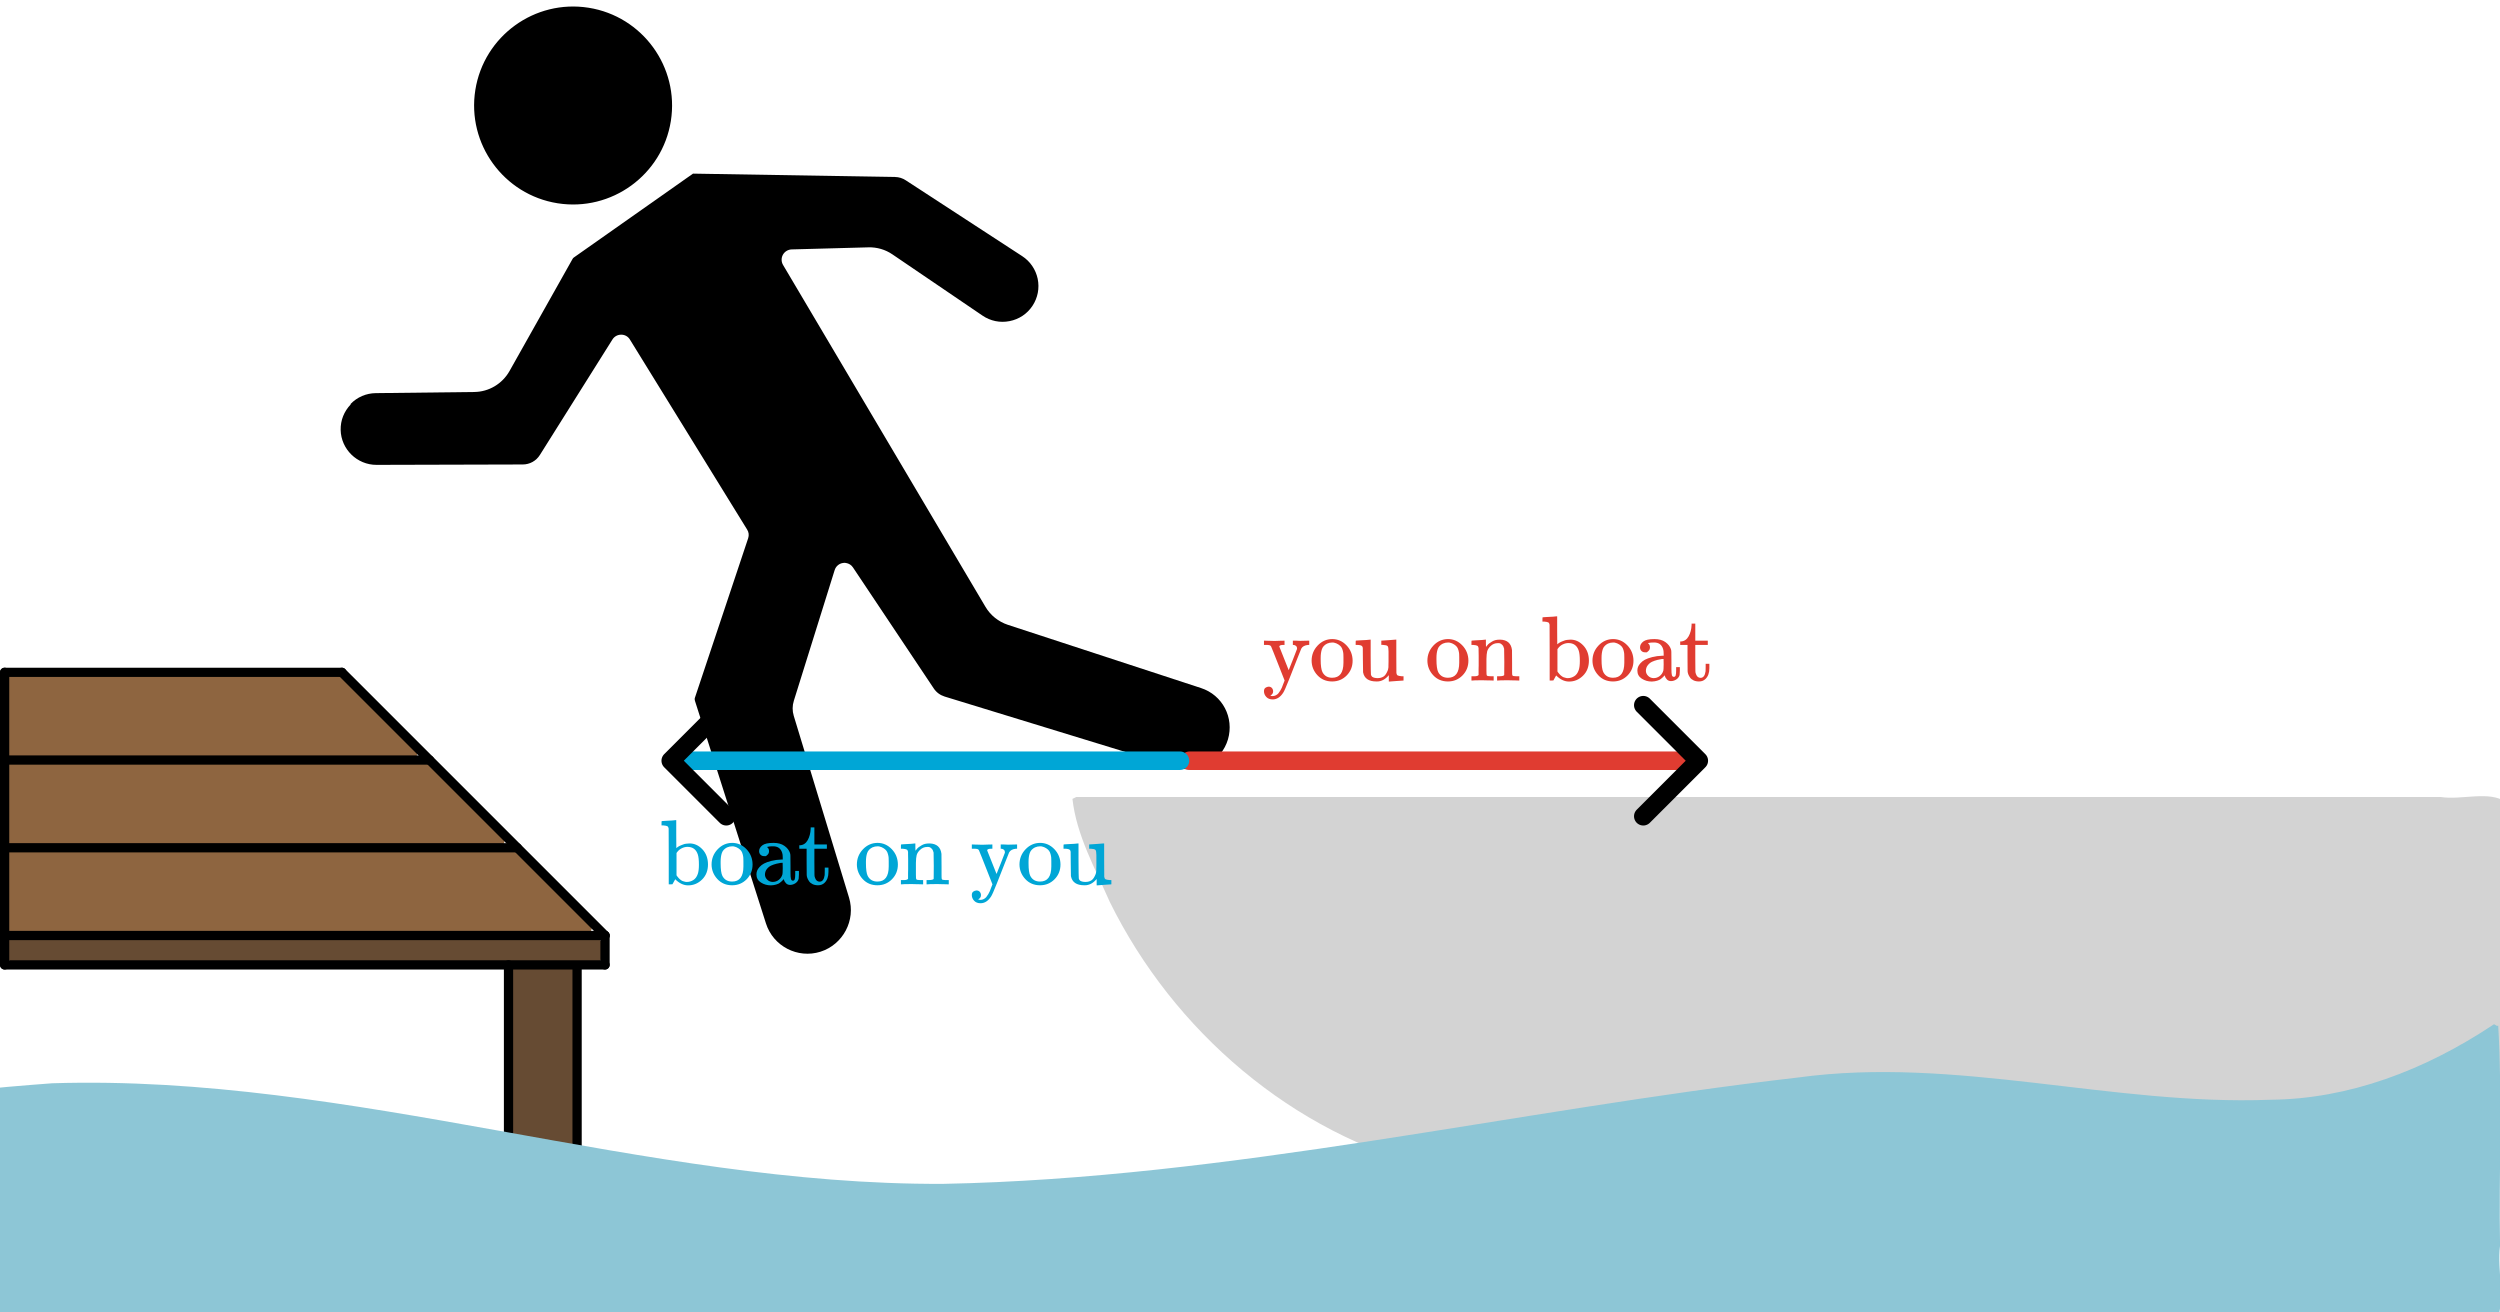 <?xml version="1.0" encoding="UTF-8" standalone="no"?>
<!-- Created with Inkscape (http://www.inkscape.org/) -->

<svg
   width="135.04mm"
   height="70.885mm"
   viewBox="0 0 135.04 70.885"
   version="1.1"
   id="svg1"
   xml:space="preserve"
   inkscape:version="1.4 (86a8ad7, 2024-10-11)"
   sodipodi:docname="Ch2.svg"
   xmlns:inkscape="http://www.inkscape.org/namespaces/inkscape"
   xmlns:sodipodi="http://sodipodi.sourceforge.net/DTD/sodipodi-0.dtd"
   xmlns:xlink="http://www.w3.org/1999/xlink"
   xmlns="http://www.w3.org/2000/svg"
   xmlns:svg="http://www.w3.org/2000/svg"><sodipodi:namedview
     id="namedview1"
     pagecolor="#ffffff"
     bordercolor="#000000"
     borderopacity="0.25"
     inkscape:showpageshadow="2"
     inkscape:pageopacity="0.0"
     inkscape:pagecheckerboard="0"
     inkscape:deskcolor="#ffffff"
     inkscape:document-units="mm"
     inkscape:zoom="2.8141985"
     inkscape:cx="571.74361"
     inkscape:cy="4068.8317"
     inkscape:window-width="1920"
     inkscape:window-height="974"
     inkscape:window-x="-11"
     inkscape:window-y="-11"
     inkscape:window-maximized="1"
     inkscape:current-layer="layer1"
     showgrid="false"><inkscape:page
       x="0"
       y="0"
       width="135.04"
       height="70.885"
       id="page2"
       margin="0"
       bleed="0" /></sodipodi:namedview><defs
     id="defs1"><marker
       style="overflow:visible"
       id="ArrowWide"
       refX="0"
       refY="0"
       orient="auto-start-reverse"
       inkscape:stockid="Wide arrow"
       markerWidth="1"
       markerHeight="1"
       viewBox="0 0 1 1"
       inkscape:isstock="true"
       inkscape:collect="always"
       preserveAspectRatio="xMidYMid"><path
         style="fill:none;stroke:context-stroke;stroke-width:1;stroke-linecap:butt"
         d="M 3,-3 0,0 3,3"
         transform="rotate(180,0.125,0)"
         sodipodi:nodetypes="ccc"
         id="path18" /></marker><style
       type="text/css"
       id="style1">*{stroke-linejoin: round; stroke-linecap: butt}</style><style
       type="text/css"
       id="style1-4">*{stroke-linejoin: round; stroke-linecap: butt}</style><style
       type="text/css"
       id="style1-1">*{stroke-linejoin: round; stroke-linecap: butt}</style><path
       id="MJX-12-TEX-N-62"
       d="m 307,-11 q -73,0 -139,66 L 158,37 q -2,-3 -5,-9 -3,-6 -6,-11 -3,-5 -4,-7 L 138,1 118,0 H 98 v 298 q 0,301 -1,305 -3,19 -14,25 -11,6 -45,9 H 20 v 23 q 0,23 2,23 l 10,1 q 10,1 29,2 19,1 37,2 17,1 37,2 20,1 30,3 10,2 11,1 h 3 V 543 q 0,-152 1,-152 l 3,3 q 3,3 9,7 6,4 15,10 9,6 21,10 12,4 26,10 14,6 32,8 18,2 37,3 78,0 138,-63 60,-63 61,-163 Q 522,115 458,52 394,-11 307,-11 Z M 182,98 q 0,-1 5,-8 5,-7 9,-11 4,-4 10,-12 6,-8 12,-12 6,-4 15,-11 9,-7 17,-9 8,-2 21,-6 13,-4 24,-3 35,0 68,20 33,20 49,67 12,35 12,99 0,75 -12,111 -27,82 -112,82 -30,0 -61,-15 -31,-15 -51,-43 l -6,-8 z" /><path
       id="MJX-12-TEX-N-6F"
       d="m 28,214 q 0,95 65,164 65,69 157,70 90,0 155,-68 65,-68 66,-165 Q 471,120 407,55 343,-10 250,-10 153,-10 91,57 29,124 28,214 Z M 250,30 q 122,0 122,163 v 32 25 q 0,22 -1,38 -1,16 -7,38 -6,22 -16,36 -10,14 -31,28 -21,14 -49,20 -5,1 -16,1 -30,0 -57,-12 -43,-22 -56,-61 -13,-39 -13,-92 v -20 q 0,-96 19,-135 32,-61 105,-61 z" /><path
       id="MJX-12-TEX-N-61"
       d="m 137,305 q 0,0 -22,0 -22,0 -37,15 -15,15 -15,39 0,35 34,62 34,27 121,27 73,0 118,-32 45,-32 60,-76 5,-14 5,-31 0,-17 1,-115 v -70 q 0,-48 5,-66 5,-18 21,-18 15,0 20,16 5,16 5,53 v 36 h 40 V 106 Q 492,66 490,59 481,29 455,12 429,-5 400,-6 371,-7 353,12 335,31 329,54 v 4 l -2,-3 q -2,-3 -5,-6 -3,-3 -8,-9 -5,-6 -12,-11 -7,-5 -15,-12 -8,-7 -18,-11 -10,-4 -22,-8 -12,-4 -26,-6 -14,-2 -31,-3 -60,0 -108,31 -48,31 -48,87 0,21 7,40 7,19 27,41 20,22 48,37 28,15 78,28 50,13 110,15 h 14 v 22 q 0,34 -6,50 -22,71 -97,71 -18,0 -34,-1 -16,-1 -25,-4 -9,-3 -8,-3 22,-15 22,-44 0,-25 -16,-39 z M 126,106 q 0,-31 24,-55 24,-24 59,-25 38,0 67,23 29,23 39,60 2,7 3,66 0,58 -1,58 -8,0 -21,-1 -13,-1 -45,-9 -32,-8 -58,-20 -26,-12 -46,-37 -20,-25 -21,-60 z" /><path
       id="MJX-12-TEX-N-74"
       d="m 27,422 q 53,4 82,56 29,52 32,122 v 15 h 40 V 431 H 316 V 385 H 181 V 241 q 1,-125 1,-141 0,-16 7,-32 14,-39 49,-39 44,0 54,71 1,8 1,46 v 35 h 40 v -35 -12 q 0,-77 -42,-117 -27,-27 -70,-27 -34,0 -59,12 -25,12 -38,31 -13,19 -19,35 -6,16 -7,32 -1,7 -1,148 V 385 H 18 v 37 z" /><path
       id="MJX-12-TEX-N-6E"
       d="m 41,46 h 14 q 39,0 47,14 v 8 q 0,9 0,23 0,14 0,31 0,17 1,39 1,22 0,42 0,31 0,66 0,35 -1,59 v 23 q -3,19 -14,25 -11,6 -45,9 H 25 v 23 q 0,23 2,23 l 10,1 q 10,1 28,2 18,1 37,2 17,1 36,2 19,1 29,3 10,2 11,1 h 3 v -40 q 0,-38 1,-38 1,0 5,5 4,5 12,15 8,10 19,18 11,8 29,19 18,11 38,16 20,5 51,5 114,-4 127,-113 1,-7 1,-139 v -86 q 0,-38 2,-45 2,-7 11,-10 21,-3 49,-3 h 16 V 0 h -8 L 510,1 Q 487,2 460,2 433,2 422,3 319,3 310,0 h -8 v 46 h 16 q 61,0 61,16 1,2 1,138 -1,135 -2,143 -6,28 -20,42 -14,14 -24,17 -10,3 -26,2 -45,0 -79,-34 -27,-27 -34,-55 -7,-28 -8,-83 v -64 -60 q 0,-30 1,-40 1,-10 3,-13 2,-3 9,-6 21,-3 49,-3 h 16 V 0 h -8 L 234,1 Q 210,2 183,2 156,2 145,3 42,3 33,0 h -8 v 46 z" /><path
       id="MJX-12-TEX-N-79"
       d="m 69,-66 q 22,0 35,-14 13,-14 14,-36 0,-18 -9,-29 -9,-11 -18,-15 -7,-3 6,-6 7,-2 14,-2 20,0 37,9 17,9 27,21 10,12 22,32 12,20 16,31 4,11 12,32 l 17,43 -72,183 q -20,50 -45,114 -24,61 -29,71 -5,10 -16,13 -1,1 -2,1 -12,3 -44,3 H 19 v 46 h 7 l 20,-1 q 19,0 42,-1 23,-1 34,-1 7,0 20,0 13,0 29,1 16,1 29,1 13,0 24,0 l 9,1 h 8 v -46 h -9 q -49,0 -47,-19 L 286,112 q 0,1 46,115 l 44,114 v 9 q 0,15 -10,23 -10,8 -18,10 -8,2 -14,2 h -3 v 46 h 6 7 q 7,0 17,0 10,0 21,-1 11,-1 23,-1 12,0 17,0 55,0 81,2 h 5 v -46 h -11 q -56,-5 -75,-40 -2,-2 -44,-110 -42,-108 -89,-226 -47,-118 -62,-140 -47,-73 -114,-73 -44,0 -69,27 -25,27 -25,61 0,27 16,38 16,11 34,12 z" /><path
       id="MJX-12-TEX-N-75"
       d="M 383,58 Q 327,-10 256,-10 h -7 q -125,0 -144,99 -1,7 -2,137 -1,109 -1,122 0,13 -6,21 -10,16 -60,16 H 25 v 23 q 0,23 2,23 l 11,1 q 10,1 29,2 19,1 38,2 17,1 37,2 20,1 30,3 10,2 12,1 h 3 V 261 q 1,-184 3,-197 3,-15 14,-24 20,-14 60,-14 26,0 47,9 21,9 32,23 11,14 20,32 9,18 12,30 3,12 4,24 0,1 0,17 0,16 1,40 1,24 0,47 v 67 q 0,46 -10,57 -10,11 -50,13 h -18 v 46 q 2,0 76,5 74,5 79,6 h 7 V 264 q 0,-180 1,-183 3,-20 14,-26 11,-6 45,-9 h 18 V 0 q -2,0 -75,-5 -73,-5 -77,-6 h -7 z" /></defs><g
     inkscape:label="Layer 1"
     inkscape:groupmode="layer"
     id="layer1"
     transform="translate(-57.264,-1049.524)"><path
       style="opacity:1;fill:#664b33;fill-opacity:1;stroke:none;stroke-width:0.5;stroke-linecap:round;stroke-opacity:1"
       d="m 84.783,1101.813 c -0.148,3.63 -0.021,7.309 -0.063,10.958 0.04,2.396 -0.08,4.827 0.06,7.202 0.855,0.318 1.968,0.042 2.919,0.135 1.162,0.196 0.539,-1.315 0.693,-1.979 0,-5.381 0,-10.762 0,-16.144 -0.523,-0.596 -1.651,-0.105 -2.407,-0.265 -0.395,0.043 -0.839,-0.097 -1.201,0.093 z"
       id="path147"
       inkscape:export-filename="ch2_SteppingOfABoat.svg"
       inkscape:export-xdpi="397.91794"
       inkscape:export-ydpi="397.91794" /><path
       style="opacity:1;fill:#8e6540;fill-opacity:1;stroke:none;stroke-width:0.5;stroke-linecap:round;stroke-opacity:1"
       d="m 57.639,1095.527 c -0.11,1.407 -0.099,2.898 -0.004,4.302 0.855,0.318 1.968,0.042 2.919,0.135 9.499,0 18.998,0 28.498,0 0.692,-0.569 -0.838,-1.215 -1.125,-1.766 -0.97,-0.9 -1.824,-1.973 -2.868,-2.763 -9.073,0 -18.146,0 -27.22,0 l -0.13,0.06 z"
       id="path148" /><path
       style="opacity:1;fill:#8e6540;fill-opacity:1;stroke:none;stroke-width:0.5;stroke-linecap:round;stroke-opacity:1"
       d="m 57.639,1090.669 c -0.108,1.454 -0.101,2.994 -0.004,4.445 0.855,0.318 1.968,0.042 2.919,0.135 7.928,0 15.856,0 23.783,0 0.692,-0.569 -0.838,-1.214 -1.125,-1.766 -1.018,-0.947 -1.919,-2.07 -3.011,-2.906 -7.454,0 -14.908,0 -22.362,0 l -0.13,0.06 z"
       id="path149" /><path
       style="opacity:1;fill:#8e6540;fill-opacity:1;stroke:none;stroke-width:0.5;stroke-linecap:round;stroke-opacity:1"
       d="m 57.639,1085.955 c -0.108,1.454 -0.101,2.994 -0.004,4.445 0.855,0.318 1.968,0.042 2.919,0.135 6.356,0 12.713,0 19.069,0 0.692,-0.569 -0.838,-1.214 -1.125,-1.766 -1.018,-0.947 -1.919,-2.07 -3.011,-2.906 -5.882,0 -11.765,0 -17.647,0 l -0.13,0.06 z"
       id="path150" /><path
       style="opacity:1;fill:#664b33;fill-opacity:1;stroke:none;stroke-width:0.5;stroke-linecap:round;stroke-opacity:1"
       d="m 57.639,1100.241 c -0.396,0.953 0.22,1.598 1.201,1.294 10.239,0 20.477,0 30.716,0 0.642,-0.439 0.264,-1.837 -0.714,-1.386 -10.334,0 -20.668,0 -31.002,0 l -0.13,0.06 z"
       id="path151" /><path
       style="opacity:1;fill:#17428c;stroke:#000000;stroke-width:0.5;stroke-linecap:round;stroke-opacity:1"
       d="M 57.514,1100.056 H 89.945"
       id="path56" /><path
       style="opacity:1;fill:#17428c;stroke:#000000;stroke-width:0.5;stroke-linecap:round;stroke-opacity:1"
       d="M 57.514,1101.643 H 89.945"
       id="path102" /><path
       style="opacity:1;fill:#17428c;stroke:#000000;stroke-width:0.5;stroke-linecap:round;stroke-opacity:1"
       d="m 89.945,1100.056 v 1.587"
       id="path103" /><path
       style="opacity:1;fill:#17428c;stroke:#000000;stroke-width:0.5;stroke-linecap:round;stroke-opacity:1"
       d="m 89.945,1100.056 -14.215,-14.215"
       id="path118" /><path
       style="opacity:1;fill:#17428c;stroke:#000000;stroke-width:0.5;stroke-linecap:round;stroke-opacity:1"
       d="M 57.514,1085.841 H 75.73"
       id="path119"
       sodipodi:nodetypes="cc" /><path
       style="opacity:1;fill:#17428c;stroke:#000000;stroke-width:0.5;stroke-linecap:round;stroke-opacity:1"
       d="m 57.514,1090.579 c 0,0 22.706,0 22.954,0"
       id="path129"
       sodipodi:nodetypes="cc" /><path
       style="opacity:1;fill:#17428c;stroke:#000000;stroke-width:0.5;stroke-linecap:round;stroke-opacity:1"
       d="M 57.514,1095.318 H 85.206"
       id="path130"
       sodipodi:nodetypes="cc" /><path
       style="opacity:1;fill:#17428c;stroke:#000000;stroke-width:0.5;stroke-linecap:round;stroke-opacity:1"
       d="m 84.732,1101.643 v 18.487"
       id="path131"
       sodipodi:nodetypes="cc" /><path
       style="opacity:1;fill:#17428c;stroke:#000000;stroke-width:0.5;stroke-linecap:round;stroke-opacity:1"
       d="m 88.436,1101.685 v 18.474"
       id="path134" /><g
       id="g138"
       transform="matrix(2.302,0.365,-0.365,2.302,268.811,-1625.325)"
       style="opacity:1;stroke-width:0.429"><path
         d="m 99.567,1155.661 c 0.127,-0.183 0.32,-0.304 0.537,-0.341 l 2.252,-0.384 c 0.333,-0.056 0.611,-0.288 0.73,-0.606 l 1.037,-2.797 c 0.005,-0.016 0.016,-0.032 0.029,-0.042 l 2.418,-2.347 4.636,-0.656 c 0.09,-0.013 0.177,0 0.259,0.037 l 2.937,1.312 c 0.204,0.09 0.36,0.257 0.439,0.463 0.079,0.209 0.071,0.436 -0.021,0.638 -0.093,0.204 -0.259,0.357 -0.471,0.434 -0.209,0.077 -0.437,0.066 -0.638,-0.029 l -2.283,-1.074 c -0.18,-0.085 -0.381,-0.111 -0.577,-0.074 l -1.749,0.326 c -0.082,0.016 -0.151,0.074 -0.18,0.153 -0.029,0.079 -0.013,0.169 0.04,0.233 l 5.874,7.091 c 0.146,0.177 0.352,0.294 0.579,0.331 l 4.649,0.746 c 0.519,0.082 0.87,0.556 0.804,1.077 -0.034,0.257 -0.167,0.487 -0.373,0.643 -0.206,0.156 -0.463,0.225 -0.72,0.188 l -5.548,-0.783 c -0.108,-0.016 -0.206,-0.066 -0.28,-0.148 l -2.286,-2.474 c -0.045,-0.05 -0.108,-0.077 -0.175,-0.077 -0.024,0 -0.048,0 -0.071,0.011 -0.087,0.026 -0.151,0.103 -0.164,0.193 l -0.46,3.138 c -0.018,0.119 0,0.238 0.053,0.347 l 1.924,3.958 c 0.241,0.495 0.034,1.098 -0.458,1.344 -0.495,0.246 -1.101,0.045 -1.349,-0.45 l -2.434,-4.839 c -0.011,-0.021 -0.016,-0.048 -0.011,-0.072 l 0.64,-3.844 c 0.011,-0.069 -0.008,-0.14 -0.056,-0.193 l -3.373,-3.924 c -0.053,-0.063 -0.135,-0.093 -0.217,-0.079 -0.082,0.013 -0.151,0.066 -0.183,0.143 l -1.241,2.905 c -0.064,0.151 -0.198,0.254 -0.357,0.28 l -3.347,0.54 c -0.445,0.071 -0.868,-0.23 -0.947,-0.669 -0.04,-0.22 0.011,-0.439 0.138,-0.622 z"
         id="path1-2"
         style="stroke-width:0.114" /><path
         d="m 103.578,1150.314 c -1.265,0 -2.294,-1.029 -2.294,-2.294 0,-1.265 1.029,-2.294 2.294,-2.294 1.265,0 2.294,1.029 2.294,2.294 0,1.265 -1.029,2.294 -2.294,2.294 z"
         id="path2-3"
         style="stroke-width:0.114" /></g><path
       style="opacity:1;fill:#d3d3d3;fill-opacity:1;stroke:none;stroke-width:1.89;stroke-linecap:round;stroke-opacity:1"
       d="m 434.693,4123.305 c 0.793,7.313 4.641,14.245 7.604,20.993 12.981,26.341 37.275,47.253 65.929,54.365 6.564,3.474 13.953,0.245 20.868,-0.047 33.403,-4.273 67.135,-9.116 100.8,-5.033 26.899,2.074 55.147,6.653 81.097,-3.325 5.317,-2.385 11.33,-4.29 15.829,-7.79 0,-19.515 0,-39.03 0,-58.545 -3.314,-2.337 -9.012,-0.33 -13.217,-0.999 -92.708,0 -185.415,0 -278.123,0 l -0.687,0.333 z"
       id="path144"
       transform="scale(0.265)" /><path
       style="opacity:1;fill:#a3a3a3;fill-opacity:1;stroke:#000000;stroke-width:0.5;stroke-linecap:round;stroke-opacity:1"
       d="m 57.514,1085.841 v 15.802"
       id="path145" /><path
       style="opacity:1;fill:#a3a3a3;fill-opacity:1;stroke:#000000;stroke-width:0.5;stroke-linecap:round;stroke-opacity:1"
       d="m 84.732,1120.131 3.704,0.028"
       id="path146" /><path
       style="opacity:1;fill:#8e6540;fill-opacity:1;stroke:#e03c31;stroke-width:1;stroke-linecap:round;stroke-dasharray:none;stroke-opacity:1;marker-end:url(#ArrowWide)"
       d="m 121.519,1090.615 h 27.258"
       id="path152" /><path
       style="opacity:1;fill:#8e6540;fill-opacity:1;stroke:#00a6d6;stroke-width:1;stroke-linecap:round;stroke-dasharray:none;stroke-opacity:1;marker-end:url(#ArrowWide)"
       d="M 121.002,1090.615 H 93.744"
       id="path153" /><g
       id="g154"
       style="fill:#00a6d6"
       transform="translate(9.477,12.386)"><use
         data-c="62"
         xlink:href="#MJX-12-TEX-N-62"
         id="use1-99"
         transform="matrix(0.005,0,0,-0.005,83.42,1084.907)"
         style="fill:#00a6d6;stroke:#000000;stroke-width:0" /><use
         data-c="6F"
         xlink:href="#MJX-12-TEX-N-6F"
         transform="matrix(0.005,0,0,-0.005,86.083,1084.907)"
         id="use2-53"
         style="fill:#00a6d6;stroke:#000000;stroke-width:0" /><use
         data-c="61"
         xlink:href="#MJX-12-TEX-N-61"
         transform="matrix(0.005,0,0,-0.005,88.477,1084.907)"
         id="use3-0"
         style="fill:#00a6d6;stroke:#000000;stroke-width:0" /><use
         data-c="74"
         xlink:href="#MJX-12-TEX-N-74"
         transform="matrix(0.005,0,0,-0.005,90.872,1084.907)"
         id="use4-9"
         style="fill:#00a6d6;stroke:#000000;stroke-width:0" /><use
         data-c="6F"
         xlink:href="#MJX-12-TEX-N-6F"
         transform="matrix(0.005,0,0,-0.005,93.932,1084.907)"
         id="use6-5"
         style="fill:#00a6d6;stroke:#000000;stroke-width:0" /><use
         data-c="6E"
         xlink:href="#MJX-12-TEX-N-6E"
         transform="matrix(0.005,0,0,-0.005,96.326,1084.907)"
         id="use7-1"
         style="fill:#00a6d6;stroke:#000000;stroke-width:0" /><use
         data-c="79"
         xlink:href="#MJX-12-TEX-N-79"
         transform="matrix(0.005,0,0,-0.005,100.186,1084.907)"
         id="use9-2"
         style="fill:#00a6d6;stroke:#000000;stroke-width:0" /><use
         data-c="6F"
         xlink:href="#MJX-12-TEX-N-6F"
         transform="matrix(0.005,0,0,-0.005,102.715,1084.907)"
         id="use10-3"
         style="fill:#00a6d6;stroke:#000000;stroke-width:0" /><use
         data-c="75"
         xlink:href="#MJX-12-TEX-N-75"
         transform="matrix(0.005,0,0,-0.005,105.109,1084.907)"
         id="use11-39"
         style="fill:#00a6d6;stroke:#000000;stroke-width:0" /></g><g
       id="g153"
       transform="translate(17.672,1.377)"
       style="fill:#e03c31"><use
         data-c="79"
         xlink:href="#MJX-12-TEX-N-79"
         transform="matrix(0.005,0,0,-0.005,107.772,1084.907)"
         id="use12-72"
         style="fill:#e03c31;stroke:#000000;stroke-width:0" /><use
         data-c="6F"
         xlink:href="#MJX-12-TEX-N-6F"
         transform="matrix(0.005,0,0,-0.005,110.3,1084.907)"
         id="use13-3"
         style="fill:#e03c31;stroke:#000000;stroke-width:0" /><use
         data-c="75"
         xlink:href="#MJX-12-TEX-N-75"
         transform="matrix(0.005,0,0,-0.005,112.695,1084.907)"
         id="use14-3"
         style="fill:#e03c31;stroke:#000000;stroke-width:0" /><use
         data-c="6F"
         xlink:href="#MJX-12-TEX-N-6F"
         transform="matrix(0.005,0,0,-0.005,116.554,1084.907)"
         id="use16-0"
         style="fill:#e03c31;stroke:#000000;stroke-width:0" /><use
         data-c="6E"
         xlink:href="#MJX-12-TEX-N-6E"
         transform="matrix(0.005,0,0,-0.005,118.949,1084.907)"
         id="use17-4"
         style="fill:#e03c31;stroke:#000000;stroke-width:0" /><use
         data-c="62"
         xlink:href="#MJX-12-TEX-N-62"
         transform="matrix(0.005,0,0,-0.005,122.809,1084.907)"
         id="use19"
         style="fill:#e03c31;stroke:#000000;stroke-width:0" /><use
         data-c="6F"
         xlink:href="#MJX-12-TEX-N-6F"
         transform="matrix(0.005,0,0,-0.005,125.471,1084.907)"
         id="use20-8"
         style="fill:#e03c31;stroke:#000000;stroke-width:0" /><use
         data-c="61"
         xlink:href="#MJX-12-TEX-N-61"
         transform="matrix(0.005,0,0,-0.005,127.866,1084.907)"
         id="use21"
         style="fill:#e03c31;stroke:#000000;stroke-width:0" /><use
         data-c="74"
         xlink:href="#MJX-12-TEX-N-74"
         transform="matrix(0.005,0,0,-0.005,130.26,1084.907)"
         id="use22-4"
         style="fill:#e03c31;stroke:#000000;stroke-width:0" /></g><path
       style="opacity:1;fill:#8dc6d6;fill-opacity:1;stroke:none;stroke-width:0.5;stroke-linecap:round"
       d="m 191.935,1104.879 c -3.709,2.467 -7.816,4.014 -12.037,4.049 -8.526,0.329 -16.982,-2.371 -25.524,-1.2 -15.401,1.774 -30.669,5.443 -46.156,5.743 -16.159,0.079 -31.944,-5.945 -48.138,-5.433 -3.212,0.245 -6.471,0.501 -9.606,1.395 -0.691,1.137 -0.217,2.823 -0.387,4.147 0.06,2.449 -0.133,4.971 0.097,7.373 12.701,0.158 25.442,0.023 38.159,0.067 34.568,0 69.136,0 103.704,0 0.606,-1.056 0.085,-2.87 0.259,-4.21 -0.066,-3.956 0.131,-7.985 -0.099,-11.895 -0.085,0.099 -0.187,-0.129 -0.272,-0.037 z"
       id="path142" /></g></svg>
